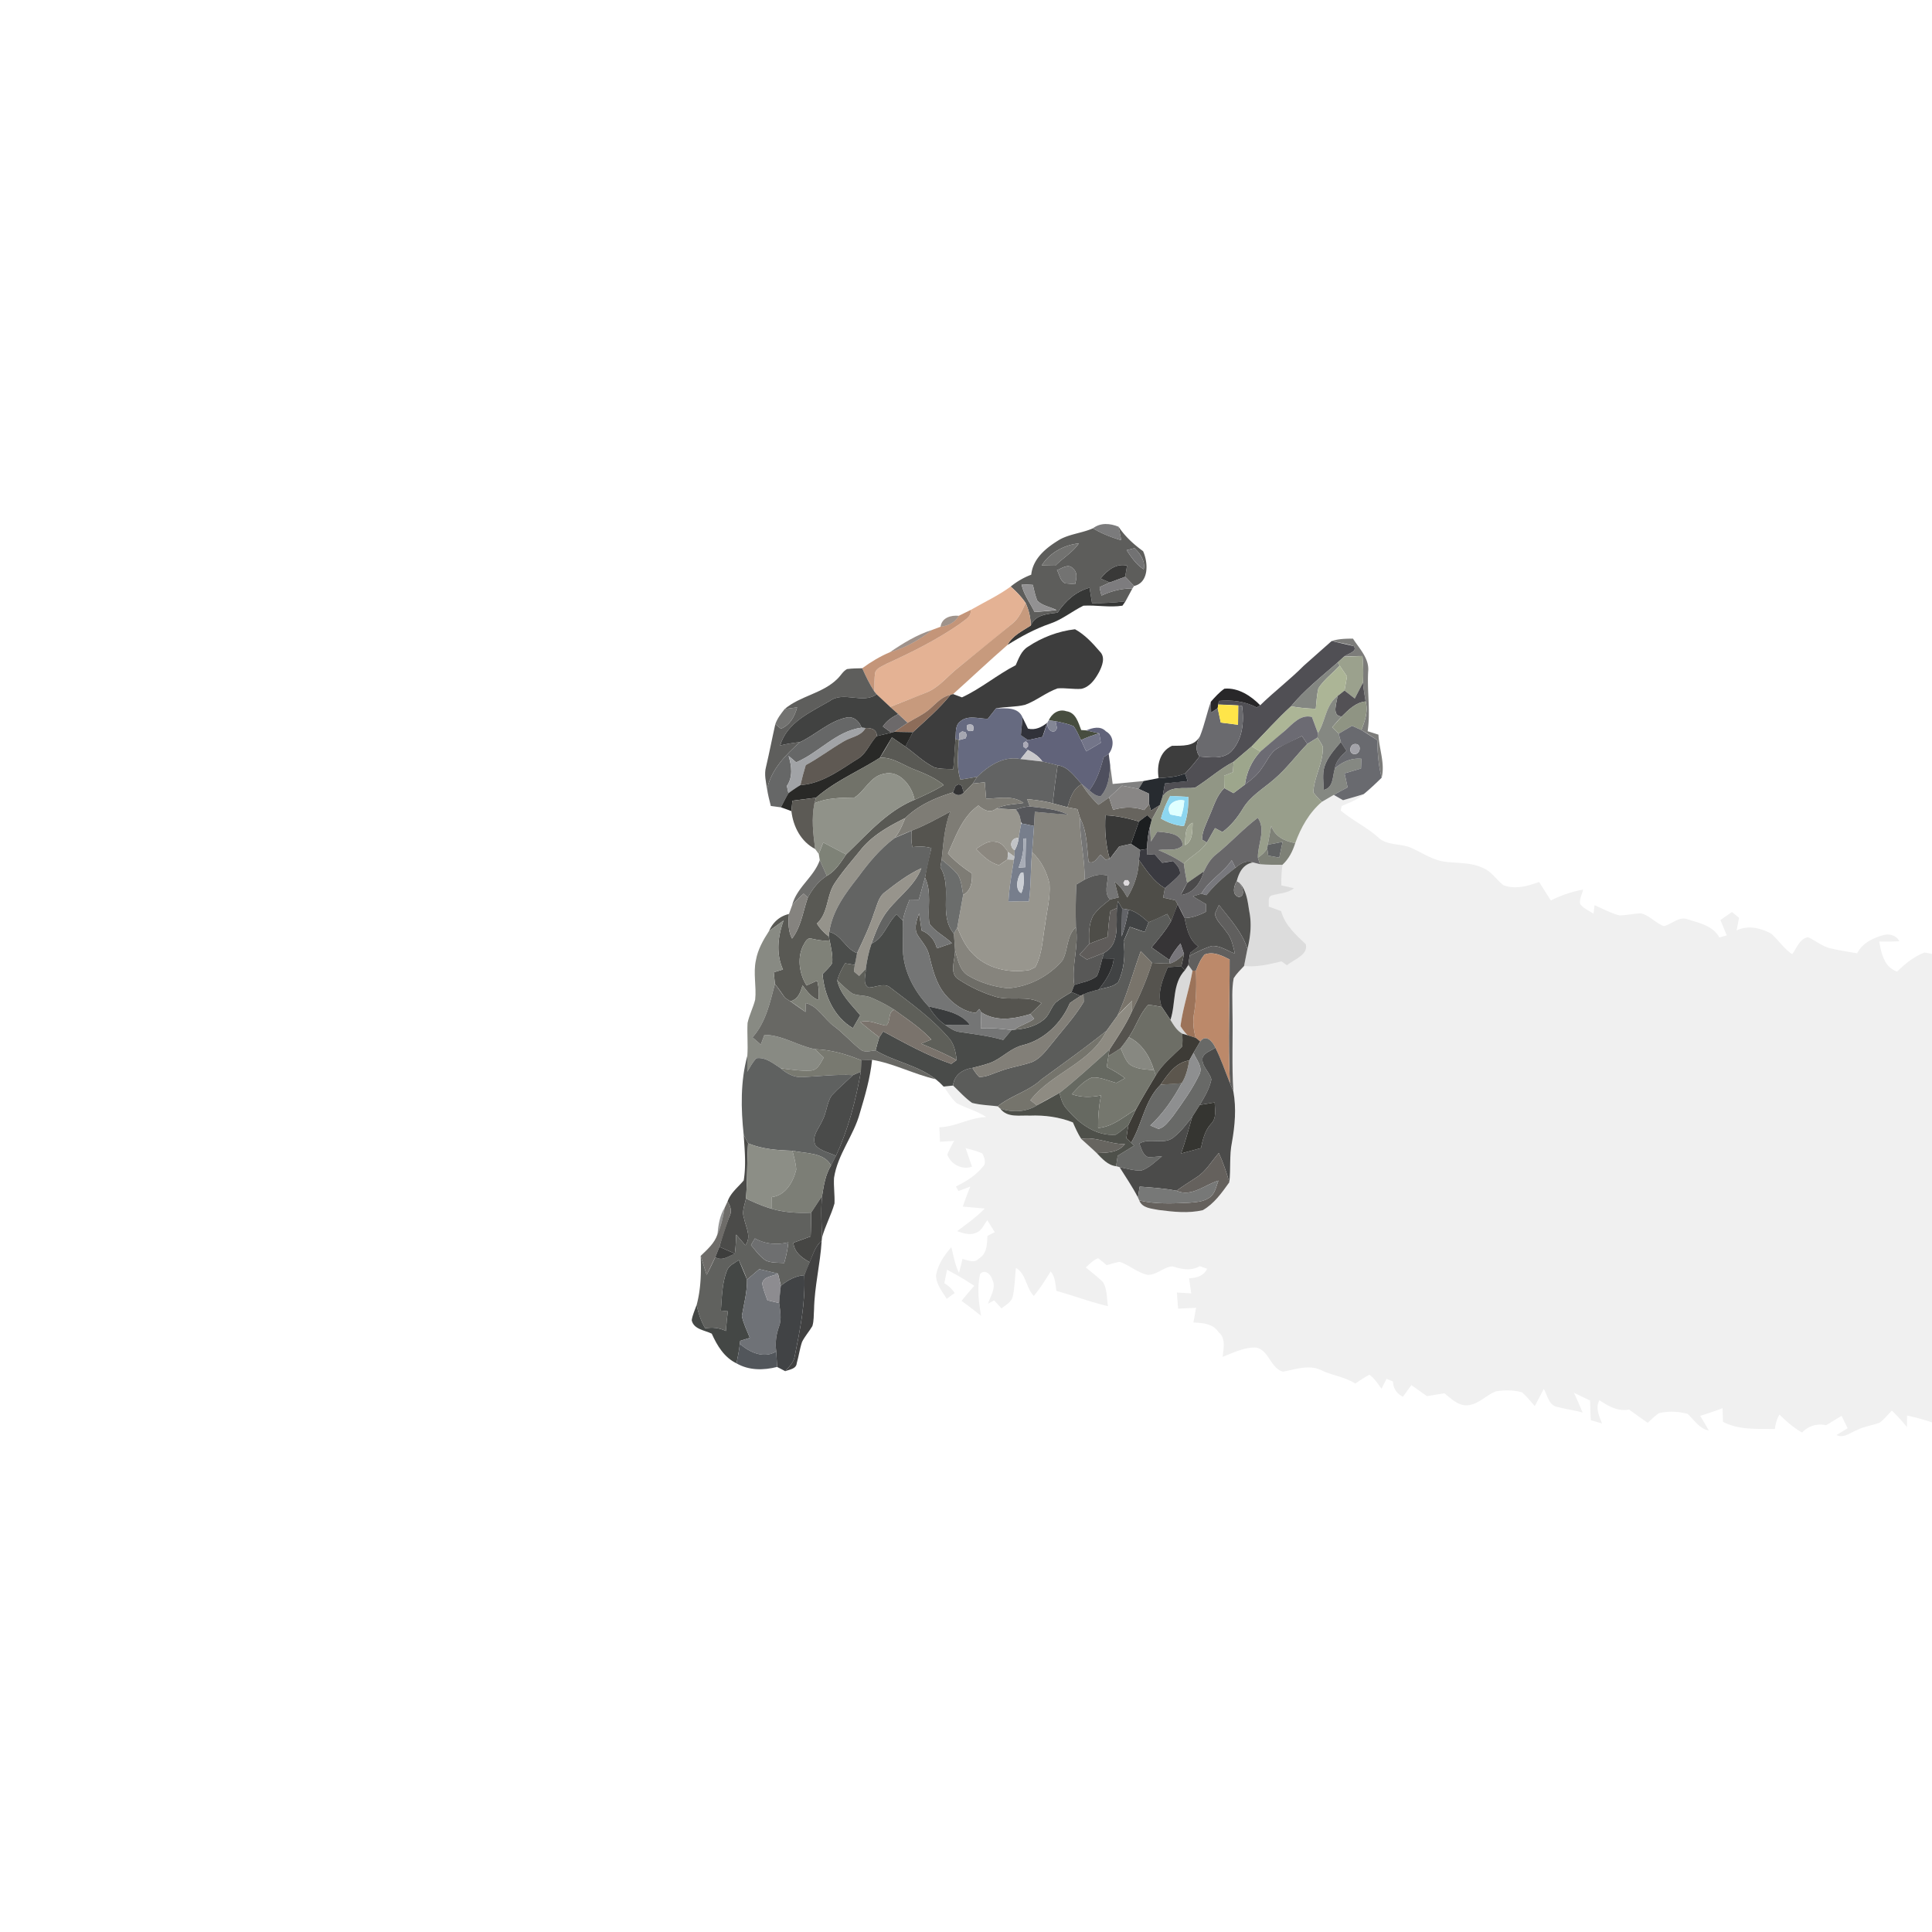 <svg xmlns="http://www.w3.org/2000/svg" width="682.667" height="682.667" viewBox="0 0 512 512"  xmlns:v="https://vecta.io/nano"><path fill="#737374" opacity=".94" d="M289.64 140.01c2.04-1.57 4.54-1.33 6.8-.42l.71 3.58c-2.62-.75-5.18-1.75-7.51-3.16z"/><path fill="#5d5d5b" d="M280.94 142.93c2.72-1.45 5.89-1.68 8.7-2.92 2.33 1.41 4.89 2.41 7.51 3.16l-.71-3.58c1.71 2.6 4 4.66 6.49 6.48 1.36 2.96 1.64 8.29-2.38 9.22l-2.37-2.44.51-2.96c-3-.66-5.27 1.28-7.04 3.44l2.45 1.04-2.69 1.23a15.36 15.36 0 0 0 .52 2.23c2.57-1.19 5.33-1.9 8.18-1.9l-1.84 3.42c-2.95.37-5.91.51-8.87.49l-.65-4.08c-3.6.95-6.45 3.52-8.45 6.57-2.71.42-5.93.51-7.14 3.45-.02-2.08-.5-4.12-1.37-6-1.11-1.63-2.48-3.04-3.95-4.33 1.64-1.34 3.47-2.4 5.45-3.15.45-4.4 4.13-7.27 7.65-9.37m-4.86 6.92l3.58.07c2.01-2.04 4.59-3.52 6.24-5.9-3.84.35-7.79 2.5-9.82 5.83m22.48-4.05c1.28 1.89 2.57 3.84 4.54 5.08.46-2.22-.95-4.15-2.44-5.61l-2.1.53m-18.46 5.29c.68 1.16.84 2.87 2.17 3.5l2.64.22c.36-1.41.77-3.11-.58-4.16-1.18-1.41-2.95.01-4.23.44m-9.37 3.73c.49 2.71 2.28 4.9 3.42 7.35a89 89 0 0 0 5.86-.49c-1.68-.88-3.8-1.11-5.13-2.53-.55-1.34-.83-2.76-1.16-4.15l-2.99-.18z"/><path fill="#727270" d="M276.08 149.85c2.03-3.33 5.98-5.48 9.82-5.83-1.65 2.38-4.23 3.86-6.24 5.9l-3.58-.07z"/><path fill="#727273" d="M298.56 145.8l2.1-.53c1.49 1.46 2.9 3.39 2.44 5.61-1.97-1.24-3.26-3.19-4.54-5.08z"/><path fill="#737372" d="M280.1 151.09c1.28-.43 3.05-1.85 4.23-.44 1.35 1.05.94 2.75.58 4.16l-2.64-.22c-1.33-.63-1.49-2.34-2.17-3.5z"/><path d="M291.65 153.33c1.77-2.16 4.04-4.1 7.04-3.44l-.51 2.96-4.08 1.52-2.45-1.04zm1.31 62.72c3.03.11 5.98.81 8.88 1.65l-2.11 5.93-3.13.69-2.51 3.28c-1.09-3.75-1.37-7.67-1.13-11.55z" fill="#393938"/><path fill="#7d7c7e" d="M294.1 154.37l4.08-1.52 2.37 2.44-.44.64c-2.85 0-5.61.71-8.18 1.9a15.36 15.36 0 0 1-.52-2.23l2.69-1.23z"/><path fill="#929192" d="M270.73 154.82l2.99.18c.33 1.39.61 2.81 1.16 4.15 1.33 1.42 3.45 1.65 5.13 2.53l-5.86.49c-1.14-2.45-2.93-4.64-3.42-7.35z"/><path fill="#e4b294" d="M257.23 161.65c3.55-2.05 7.3-3.78 10.61-6.2 1.47 1.29 2.84 2.7 3.95 4.33-.89 2-1.77 4.12-3.54 5.51-4.7 3.96-9.5 7.81-14.29 11.65-2.79 2.18-5.02 5.19-8.38 6.55-3.2 1.35-6.46 2.54-9.67 3.86-1.22-1.1-2.44-2.2-3.6-3.36l-.59-.72c.01-1.7-.04-3.4.21-5.08.5-1.28 1.98-1.65 3.06-2.31 6.69-3.03 13.3-6.36 19.37-10.54 1.16-1 3.16-1.83 2.87-3.69z"/><path fill="#363736" d="M280.3 162.33c2-3.05 4.85-5.62 8.45-6.57l.65 4.08c2.96.02 5.92-.12 8.87-.49l-.81 1.16c-3.44.53-6.9-.2-10.34 0-2.98 1.46-5.58 3.65-8.75 4.73-4.04 1.39-7.79 3.42-11.39 5.69 1.34-2.49 3.91-3.69 6.18-5.15 1.21-2.94 4.43-3.03 7.14-3.45z"/><path fill="#c79a7d" d="M271.79 159.78c.87 1.88 1.35 3.92 1.37 6-2.27 1.46-4.84 2.66-6.18 5.15-4.89 4.24-9.58 8.69-14.4 13.01l-.7.22c-2.2.39-3.67 2.13-5.26 3.53-1.79 1.64-4.04 2.61-6.1 3.85l-2.5-2.31-2.11-1.88 9.67-3.86c3.36-1.36 5.59-4.37 8.38-6.55l14.29-11.65c1.77-1.39 2.65-3.51 3.54-5.51z"/><path fill="#c29174" opacity=".96" d="M254.09 163.19l3.14-1.54c.29 1.86-1.71 2.69-2.87 3.69-6.07 4.18-12.68 7.51-19.37 10.54-1.08.66-2.56 1.03-3.06 2.31-.25 1.68-.2 3.38-.21 5.08-1.27-1.96-2.28-4.05-3.22-6.18 2.28-1.67 4.71-3.14 7.32-4.24 4.13-1.17 7.88-3.29 11.23-5.93l2.21-.83c1.98-.24 3.84-1.08 4.83-2.9z"/><path fill="#4e382a" opacity=".54" d="M249.26 166.09c.31-2.4 2.75-3.1 4.83-2.9-.99 1.82-2.85 2.66-4.83 2.9z"/><path fill="#50392c" opacity=".55" d="M235.82 172.85c3.51-2.4 7.15-4.64 11.23-5.93-3.35 2.64-7.1 4.76-11.23 5.93z"/><path opacity=".76" d="M272.42 171.39c3.7-2.48 8.05-4.13 12.47-4.63 2.61 1.43 4.67 3.68 6.59 5.92 1.55 1.53.6 3.82-.23 5.46-1.03 1.88-2.44 3.93-4.68 4.41-2.1.16-4.2-.29-6.29-.12-3.07 1.07-5.6 3.26-8.65 4.36-2.51.62-5.13.46-7.67.94-.74.91-1.46 1.84-2.18 2.77-2.46-.02-5.42-1.12-7.44.81-1.31 1.1-.94 3.02-1.14 4.52-.12 2.68-.32 5.35-.57 8.01-1.68-.11-3.43.04-5.06-.49-2.82-1.4-5.08-3.66-7.63-5.48.64-1.3 1.27-2.59 1.98-3.84 3.45-3.16 7-6.23 9.96-9.87l.7-.22 2.35.87c5.04-2.33 9.3-5.98 14.24-8.52.8-1.79 1.47-3.82 3.25-4.9zm38.17 26.26c2.72-.08 5.9.3 7.42-2.55-.91 1.75-1.38 3.64-.13 5.38-1.19 1.57-2.45 3.1-3.83 4.51-2.22.96-4.64 1.04-7 1.22-.54-3.27.24-7.07 3.54-8.56z"/><path fill="#363634" opacity=".65" d="M352.9 169.88c1.83-.59 3.75-.64 5.66-.63 1.7 2.67 4.37 5.28 4.02 8.71-.31 5.27.65 10.56-.14 15.82l2.86.91c.17 3.79 1.79 7.63.86 11.4-.86-3.25-1.1-6.6-1.16-9.94-1.4-.92-2.78-1.85-4.22-2.68.94-2.41 1.85-4.98 1.13-7.58-.27-1.66-.57-3.31-.71-4.98a46.09 46.09 0 0 0-.14-7.05c-1.63 0-3.26.04-4.88.15.81-.79 3.72-1.26 2.58-2.78-1.91-.63-3.9-.94-5.86-1.35z"/><path fill="#504f54" d="M345.47 176.46l7.43-6.58 5.86 1.35c1.14 1.52-1.77 1.99-2.58 2.78l-1.69 1.55c-4.26 3.72-8.74 7.25-12.37 11.63-3.66 3.36-6.96 7.06-10.42 10.62l-4.77 4.06c-3.69 1.88-6.74 4.74-10.24 6.89-3 .36-6.66-.69-8.6 2.32l.64-3.46c2-.26 4-.46 6.01-.61l-.69-2.02c1.38-1.41 2.64-2.94 3.83-4.51 2.78.16 5.98.83 8.29-1.21 3.13-3.15 3.59-7.97 2.99-12.17l-1.01-.15c-1.77-.15-3.54-.21-5.31-.24l.18-.96c3.45-.31 6.93.1 10.02 1.74l.93-.59c3.7-3.63 7.85-6.76 11.5-10.44z"/><path fill="#9ba18d" d="M356.18 174.01l4.88-.15a46.09 46.09 0 0 1 .14 7.05l-2.17 4.2-2.72-2.11.66-3.74-1.95-2.88-.53-.82 1.69-1.55z"/><path fill="#848782" d="M342.12 187.19c3.63-4.38 8.11-7.91 12.37-11.63l.53.82c-1.84 2.04-4.12 3.69-5.63 6.01-.42 1.78-.51 3.63-.69 5.45-2.21-.07-4.41-.27-6.58-.65z"/><path fill="#5e5e5c" d="M221.94 179.88c.87-.82 1.45-2 2.53-2.57 1.33-.19 2.68-.18 4.03-.22.94 2.13 1.95 4.22 3.22 6.18l.59.72c-3.7 2.7-8.71-.95-12.43 1.79-5.09 2.96-11.31 5.62-13.14 11.78 1.72-.43 3.48-.7 5.25-.89-3.81 3.38-7.59 7.26-8.71 12.42-.29-1.92-.81-3.9-.28-5.83.89-3.77 1.61-7.58 2.47-11.36l1.47 1.22c2.43-.95 3.67-3.29 4.31-5.66l-3.3.43c4.17-3.51 10.09-4.11 13.99-8.01z"/><path fill="#acb596" d="M349.39 182.39c1.51-2.32 3.79-3.97 5.63-6.01l1.95 2.88-.66 3.74-1.87 1.48c-3.14 2.37-3.17 6.67-5.18 9.81l-1.59-4.29c-3.03-.76-5.09 1.83-7.11 3.61-2.09 1.97-4.37 3.71-6.56 5.56l-2.3-1.36c3.46-3.56 6.76-7.26 10.42-10.62 2.17.38 4.37.58 6.58.65.18-1.82.27-3.67.69-5.45z"/><path fill="#535155" d="M359.03 185.11l2.17-4.2c.14 1.67.44 3.32.71 4.98-2.66.27-4.53 2.22-6.33 3.99-2.83-.13-1.27-3.66-1.14-5.4l1.87-1.48 2.72 2.11z"/><path fill="#282729" d="M324.48 182.51c3.65-.33 7.02 1.88 9.49 4.39l-.93.59c-3.09-1.64-6.57-2.05-10.02-1.74l-.18.96-.14.97-1.75 1.16-.07-2.86c1.1-1.24 2.22-2.51 3.6-3.47z"/><path fill="#414241" d="M232.31 183.99l3.6 3.36 2.11 1.88c-1.57.81-3.08 1.78-4.05 3.3l2.23 1.62-3.83.92c.02-1.8-1.5-2.18-2.99-2.14l-1.04-.09c-.67-1.81-2.21-3.17-4.24-2.63-4.53 1.04-7.96 4.53-12.11 6.46-1.77.19-3.53.46-5.25.89 1.83-6.16 8.05-8.82 13.14-11.78 3.72-2.74 8.73.91 12.43-1.79z"/><path fill="#886754" opacity=".96" d="M246.62 187.69c1.59-1.4 3.06-3.14 5.26-3.53-2.96 3.64-6.51 6.71-9.96 9.87-1.64-.07-3.27-.13-4.91-.09l3.51-2.4c2.06-1.24 4.31-2.21 6.1-3.85z"/><path fill="#858882" d="M349.26 194.29c2.01-3.14 2.04-7.44 5.18-9.81-.13 1.74-1.69 5.27 1.14 5.4-.88.92-1.71 1.89-2.54 2.85l1.73 1.7.58 2.2c-1.68 2.01-3.54 4.01-4.36 6.56-.57 1.99-.25 4.1-.18 6.14 2.62-.58 2.29-3.65 2.94-5.68 1.96-1.76 4.37-2.82 7.04-2.57l-.11 2.58-4.35 1.29.8 3.71a91.79 91.79 0 0 0-3.66 1.99l-3.16 1.84c-.84-.77-1.59-1.61-2.27-2.52.21-4.16 2.7-7.92 2.52-12.12-.42-.83-.9-1.62-1.42-2.37l.12-1.19z"/><path fill="#6a6a6e" d="M318.01 195.1c1.19-2.96 1.81-6.11 2.87-9.12l.07 2.86 1.75-1.16.82 3.81 4.57.58.06-5.12 1.01.15c.6 4.2.14 9.02-2.99 12.17-2.31 2.04-5.51 1.37-8.29 1.21-1.25-1.74-.78-3.63.13-5.38z"/><path fill="#8f9483" d="M355.58 189.88c1.8-1.77 3.67-3.72 6.33-3.99.72 2.6-.19 5.17-1.13 7.58l-2.49-1.12-3.52 2.08-1.73-1.7 2.54-2.85z"/><path fill="#6b6a68" opacity=".94" d="M207.95 187.89l3.3-.43c-.64 2.37-1.88 4.71-4.31 5.66l-1.47-1.22c.52-1.51 1.51-2.78 2.48-4.01z"/><path fill="#ffe549" d="M322.84 186.71l5.31.24-.06 5.12-4.57-.58-.82-3.81.14-.97z"/><path fill="#666a80" d="M261.78 190.5l2.18-2.77c2.52 0 5.85-.46 7.03 2.41l-.45 4.69 1.88 1.3-.58.34-.67.46v.91l.66.51.58.39-1.95 2.42c-4.49-.9-8.43 1.73-11.5 4.69-1.09.21-2.19.4-3.29.57l-.48.08-.67.11c-1.07-3.41-.63-6.99-.4-10.48l1.76-.46.34-.85-.36-.78-.84-.22-.77.49-.13 1.82-.92-.3c.2-1.5-.17-3.42 1.14-4.52 2.02-1.93 4.98-.83 7.44-.81m-5.44 1.61c-.37 1.39.15 1.9 1.54 1.53.36-1.4-.15-1.91-1.54-1.53z"/><path fill="#444a3b" opacity=".98" d="M277.92 190.92c.78-1.82 2.66-3.13 4.67-2.44 2.53.34 3.16 3 3.94 4.99l1.33.08 3.45.81c-1.66.45-3.28 1.04-4.83 1.77-.6-1.25-1.14-2.54-1.95-3.66-1.53-.7-3.2-.96-4.8-1.35l-1.81-.2z"/><path fill="#6c696a" d="M238.02 189.23l2.5 2.31-3.51 2.4-.81.21-2.23-1.62c.97-1.52 2.48-2.49 4.05-3.3z"/><path fill="#666767" d="M211.99 196.67c4.15-1.93 7.58-5.42 12.11-6.46 2.03-.54 3.57.82 4.24 2.63-6.75.87-11.27 6.63-17.35 9.18l-2-1.69c.8 2.67 1.2 5.51-.46 7.95l.41 1.93c-.71 1.22-1.35 2.48-1.99 3.74l-2.67-.35c-.39-1.49-.76-2.99-1-4.51 1.12-5.16 4.9-9.04 8.71-12.42z"/><path fill="#272831" opacity=".95" d="M270.99 190.14l1.43 2.95c1.93.48 3.63-.37 5.11-1.56l-1.26 3.76-3.85.84-1.88-1.3.45-4.69z"/><path fill="#6c6b73" d="M340.56 193.61c2.02-1.78 4.08-4.37 7.11-3.61l1.59 4.29-.12 1.19-2.68 1.66-1.43-2.09-6.27 3.13c-2.1 1.12-2.95 3.48-4.3 5.3-1.15 1.82-2.85 3.17-4.55 4.44.44-3.27 1.83-6.34 4.09-8.75l6.56-5.56z"/><path fill="#61637a" d="M277.53 191.53l.39-.61c-1.35 1.49 1.32 4.51 2.19 2.01l-.38-1.81c1.6.39 3.27.65 4.8 1.35.81 1.12 1.35 2.41 1.95 3.66l1.37 2.99 3.87-2.28-.41-2.48-3.45-.81c1.71-.67 3.74-1.27 5.22.26 2.23 1.25 2.2 4.13.74 5.97l-1.36.91c-.8 3.12-1.82 6.2-3.78 8.8l-1.98-1.67c-1.91-1.94-3.48-4.61-6.42-5.02l-4.03-.98c-.94-1.41-2.37-2.3-3.84-3.08l-.58-.39.6-.52.01-.83-.6-.53.58-.34 3.85-.84c.51-1.22.85-2.51 1.26-3.76z"/><path fill="#838695" d="M277.92 190.92l1.81.2.38 1.81c-.87 2.5-3.54-.52-2.19-2.01z"/><path fill="#b2b3bc" d="M256.34 192.11c1.39-.38 1.9.13 1.54 1.53-1.39.37-1.91-.14-1.54-1.53z"/><path fill="#696a6f" d="M358.29 192.35l2.49 1.12 4.22 2.68c.06 3.34.3 6.69 1.16 9.94-1.53 1.51-3.1 2.99-4.75 4.35-1.82.59-3.66 1.09-5.49 1.62l-2.45-1.41a91.79 91.79 0 0 1 3.66-1.99l-.8-3.71 4.35-1.29.11-2.58c-2.67-.25-5.08.81-7.04 2.57.26-1.99 1.72-3.35 3.1-4.65-.52-.78-1.02-1.58-1.5-2.37l-.58-2.2 3.52-2.08m.9 4.82c-1.56-.07-1.94 2.67-.21 2.66 1.56.08 1.94-2.68.21-2.66z"/><path fill="#a1a3a6" d="M210.99 202.02c6.08-2.55 10.6-8.31 17.35-9.18l1.04.09c-1.18 2.21-3.92 2.37-5.88 3.6-3.38 1.98-6.5 4.37-9.96 6.22-.54 1.75-1.01 3.53-1.42 5.31-1.1.66-2.16 1.38-3.18 2.15l-.41-1.93c1.66-2.44 1.26-5.28.46-7.95l2 1.69z"/><path fill="#5f5953" d="M229.38 192.93c1.49-.04 3.01.34 2.99 2.14-1.9 1.91-2.76 4.72-5.18 6.12-4.68 2.93-9.36 6.49-15.07 6.87.41-1.78.88-3.56 1.42-5.31 3.46-1.85 6.58-4.24 9.96-6.22 1.96-1.23 4.7-1.39 5.88-3.6z"/><path fill="#292927" d="M232.37 195.07l3.83-.92.81-.21 4.91.09-1.98 3.84-3.57-2.46-3.22 5.42c-5.6 3.56-11.86 6.17-16.89 10.57l-6.27.8-.26 2.76a57.86 57.86 0 0 0-2.78-1.01c.64-1.26 1.28-2.52 1.99-3.74 1.02-.77 2.08-1.49 3.18-2.15 5.71-.38 10.39-3.94 15.07-6.87 2.42-1.4 3.28-4.21 5.18-6.12z"/><path fill="#a5a6b0" d="M254.25 194.31l.77-.49.84.22.36.78-.34.85-1.76.46.13-1.82z"/><path fill="#595954" d="M236.37 195.41l3.57 2.46c2.55 1.82 4.81 4.08 7.63 5.48 1.63.53 3.38.38 5.06.49l.57-8.01.92.3c-.23 3.49-.67 7.07.4 10.48l.67-.11.48-.08c1.1-.17 2.2-.36 3.29-.57l-1.16 1.81a48.37 48.37 0 0 1-2.38 2.37l-.57-1.85-.81-.35-.79.42-.73 1.75c-4.61 1.4-9.11 3.37-12.61 6.78-4.32 2.15-8.69 4.56-11.77 8.38-2.37 2.96-4.9 5.8-6.98 8.97-2.16 3.29-1.62 7.82-4.66 10.61.78 1.37 1.94 2.45 3.14 3.45l.22 1.01c-1.63.24-3.23-.11-4.81-.45-1.22-.41-1.78 1.19-2.27 1.98-1.55 3.34-.93 7.36.97 10.43l2.8-1.27c.46 1.67.53 3.4.35 5.13-1.89-.7-3.06-2.35-4.22-3.88-.52 1.79-1.19 3.74-3.25 4.21l-1.41-.92a75.37 75.37 0 0 0-2.66-3.7l-.31-3.06 2.45-.74c-1.9-4.17-1.36-8.78.15-12.98l-3.86 2.8c1.01-2.29 2.8-3.96 5.29-4.53-.18 2.2-.24 4.5.83 6.51 2.41-3.16 2.89-7.2 4.18-10.86 1.21-2.28 2.82-4.37 5.03-5.76 2.29-1.3 3.68-3.54 5.1-5.67 5.62-5.34 10.79-11.48 18.15-14.49 2.62-1.21 5.28-2.36 7.73-3.91-2.31-1.94-5.1-3.07-7.86-4.16-2.99-1.13-5.74-3.32-9.09-3.05 1.18-1.74 2.19-3.59 3.22-5.42z"/><path fill="#737589" d="M286.48 196.13c1.55-.73 3.17-1.32 4.83-1.77l.41 2.48-3.87 2.28-1.37-2.99z"/><path fill="#616066" d="M338.76 198.18c2.03-1.16 4.17-2.1 6.27-3.13l1.43 2.09c-2.99 3.11-5.56 6.63-8.87 9.43-2.84 2.46-6.26 4.42-8.23 7.75-1.42 2.36-3.17 4.53-5.4 6.18l-1.97-1.04-2.16 3.82-1.3-.76c.04-2.19 1.12-4.16 1.91-6.14 1.19-2.58 1.9-5.51 4.02-7.53l2.42 1.34 3.03-2.27c1.7-1.27 3.4-2.62 4.55-4.44 1.35-1.82 2.2-4.18 4.3-5.3z"/><path fill="#989e8b" d="M346.46 197.14l2.68-1.66c.52.75 1 1.54 1.42 2.37.18 4.2-2.31 7.96-2.52 12.12.68.91 1.43 1.75 2.27 2.52-3.37 2.87-5.58 6.83-7.06 10.95-2.79-.51-5.4-1.72-6.36-4.59l-.92 5.01-.14.96c-.59 1.04-1.51 1.8-2.47 2.48-.11-3.53 2.21-7.33-.03-10.58-3.91 2.95-7.19 6.62-11.01 9.67-1.52 1.16-2.45 2.84-3.27 4.52-1.46 1.07-2.98 2.04-4.45 3.08-.36-1.69-.66-3.4-.86-5.12 1.87-2.05 4.59-3.2 6.09-5.59l2.16-3.82 1.97 1.04c2.23-1.65 3.98-3.82 5.4-6.18 1.97-3.33 5.39-5.29 8.23-7.75 3.31-2.8 5.88-6.32 8.87-9.43z"/><path fill="#aaa9b6" d="M271.17 196.93l.67-.46.6.53-.01.83-.6.52-.66-.51v-.91z"/><path fill="#4f4f52" d="M355.35 196.63l1.5 2.37c-1.38 1.3-2.84 2.66-3.1 4.65-.65 2.03-.32 5.1-2.94 5.68-.07-2.04-.39-4.15.18-6.14.82-2.55 2.68-4.55 4.36-6.56z"/><path fill="#a3a3a9" d="M359.19 197.17c1.73-.02 1.35 2.74-.21 2.66-1.73.01-1.35-2.73.21-2.66z"/><path fill="#9da68c" d="M326.93 201.87l4.77-4.06 2.3 1.36c-2.26 2.41-3.65 5.48-4.09 8.75l-3.03 2.27-2.42-1.34-.06-3.28 2.33-.94.2-2.76z"/><path fill="#c9c8cb" d="M270.46 201.16l1.95-2.42c1.47.78 2.9 1.67 3.84 3.08l-5.79-.66z"/><path fill="#474858" opacity=".96" d="M292.46 200.69l1.36-.91.39 2.98c-.17 2.86-.47 5.97-2.48 8.21-1.25.13-2.15-.79-3.05-1.48 1.96-2.6 2.98-5.68 3.78-8.8z"/><path fill="#717269" d="M233.15 200.83c3.35-.27 6.1 1.92 9.09 3.05 2.76 1.09 5.55 2.22 7.86 4.16-2.45 1.55-5.11 2.7-7.73 3.91-.67-3.66-4.01-7.99-8.14-6.88-3.59.64-4.97 4.49-7.79 6.29-3.59.08-7.23.04-10.59 1.51l.41-1.47c5.03-4.4 11.29-7.01 16.89-10.57z"/><path fill="#626363" d="M258.96 205.85c3.07-2.96 7.01-5.59 11.5-4.69l5.79.66a81.48 81.48 0 0 1 4.03.98c-.51 3.35-.94 6.71-1.3 10.08-2.22-.59-4.5-.87-6.77-1.1l.73 1.95c-1.29.03-2.53.36-3.72.81l-5.15-.28c2.23-1.1 4.75-1.1 7.16-1.47-2.85-2.15-6.61-1.15-9.9-1.15l-.36-4.33-3.17.35 1.16-1.81z"/><path fill="#919685" d="M316.69 208.76c3.5-2.15 6.55-5.01 10.24-6.89l-.2 2.76-2.33.94.06 3.28c-2.12 2.02-2.83 4.95-4.02 7.53-.79 1.98-1.87 3.95-1.91 6.14l1.3.76c-1.5 2.39-4.22 3.54-6.09 5.59-2.09-1.49-4.39-2.62-6.76-3.59 2.11-.33 4.84.43 6.47-1.25-.33-3.4-4.18-3.32-6.75-3.65l-1.69 2.63c-.1-1.39-.18-2.77-.22-4.16l.44-1.67c.71-1.27 1.47-2.52 2.13-3.82l.73-2.28c1.94-3.01 5.6-1.96 8.6-2.32m-6.57 2.17c-1.04 1.9-1.92 3.89-2.44 6 1.86 1.09 3.9 1.83 6.07 1.99.95-2.47 1.21-5.11 1.15-7.74l-4.78-.25m3.89 13.05c2.19-1.07 1.94-3.9 2.05-5.94-2.23.94-1.82 3.95-2.05 5.94z"/><path fill="#555657" d="M280.28 202.8c2.94.41 4.51 3.08 6.42 5.02-2.39 1.16-3.07 3.78-3.81 6.11l-3.91-1.05c.36-3.37.79-6.73 1.3-10.08z"/><path fill="#272627" opacity=".58" d="M294.21 202.76l.66 5 8.16-.77-1.28 2.08-4.42-.86-3.41 3.13-2.78 1.94c-1.72-1.62-3.25-3.42-4.44-5.46l1.98 1.67c.9.69 1.8 1.61 3.05 1.48 2.01-2.24 2.31-5.35 2.48-8.21z"/><path fill="#909289" d="M226.44 211.36c2.82-1.8 4.2-5.65 7.79-6.29 4.13-1.11 7.47 3.22 8.14 6.88-7.36 3.01-12.53 9.15-18.15 14.49l-6.05-3.17a101.9 101.9 0 0 0-1.18 3.06l-.96-1.33c-.53-4.02-1.03-8.13-.18-12.13 3.36-1.47 7-1.43 10.59-1.51z"/><path fill="#272b30" d="M307.05 206.21c2.36-.18 4.78-.26 7-1.22l.69 2.02-6.01.61-.64 3.46-.73 2.28-2.36 1.46-.47-1.73-.09-2.79-2.69-1.23 1.28-2.08 4.02-.78z"/><path fill="#b1aeb8" d="M255.19 206.5l.48-.08-.48.08z"/><path fill="#7e7c75" d="M257.8 207.66l3.17-.35.36 4.33c3.29 0 7.05-1 9.9 1.15-2.41.37-4.93.37-7.16 1.47-1.71 1.35-3.32.43-4.78-.79-4.31 3.02-5.97 8.13-8.07 12.69 1.85 2.08 4.04 3.8 6.37 5.32.06 2.17-.2 4.53-2.34 5.68-.31-1.74-.44-3.57-1.27-5.16-1.23-1.64-2.9-2.89-4.43-4.22.47-4.28.71-8.63 2.28-12.68-3.34 1.81-6.68 3.67-10.24 5.03-1.52.62-3.03 1.24-4.5 1.95 1.27-1.57 2.06-3.45 2.82-5.3 3.5-3.41 8-5.38 12.61-6.78 1.02.93 1.99.93 2.9.03a48.37 48.37 0 0 0 2.38-2.37z"/><path fill="#333334" d="M253.25 208.25l.79-.42.81.35.57 1.85c-.91.9-1.88.9-2.9-.03l.73-1.75z"/><path fill="#67645e" d="M282.89 213.93c.74-2.33 1.42-4.95 3.81-6.11 1.19 2.04 2.72 3.84 4.44 5.46l2.78-1.94 1.07 3.28c2.7-.79 5.53-.86 8.22.06l1.32-1.59.47 1.73 2.36-1.46-2.13 3.82-1.21-1.14-2.18 1.66c-2.9-.84-5.85-1.54-8.88-1.65-.24 3.88.04 7.8 1.13 11.55a35.57 35.57 0 0 0-1.1.23l-1.3-1.32c-.97.82-1.69 2.56-3.2 1.89-.5-3.92-.37-8.01-2.26-11.6l-.7-2.36-2.64-.51z"/><path fill="#888685" d="M297.33 208.21l4.42.86 2.69 1.23.09 2.79-1.32 1.59c-2.69-.92-5.52-.85-8.22-.06l-1.07-3.28 3.41-3.13z"/><path opacity=".06" d="M355.92 212.06l5.49-1.62c-1.66 1.56-3.85 2.26-5.88 3.18l-.22 1.19c3.1 2.57 6.77 4.35 9.82 7 2.42 2.45 6.15 1.56 9.05 2.98 2.93 1.31 5.68 3.24 8.95 3.6 3.28.39 6.71.16 9.78 1.59 2.31.89 3.61 3.13 5.5 4.59 3.1 1.22 6.48.24 9.47-.84l3.11 4.91a30.17 30.17 0 0 1 8.55-2.88c-.26 1.24-1.04 2.47-.79 3.76.83 1.25 2.35 1.8 3.56 2.62l.26-2.26c2.18.96 4.3 2.12 6.62 2.71 1.9-.04 3.77-.48 5.68-.55 2.26.57 3.86 2.53 6.01 3.38 2.2-.42 4.05-2.72 6.44-1.77 3.05.96 6.68 1.72 8.32 4.79l1.97-.55-1.68-4.08 3.05-2.11 1.89 1.53-.65 3.34c3.05-1.46 6.38-.66 9.22.89 1.9 1.73 3.34 3.96 5.51 5.42 1.19-1.63 1.94-4.03 4.15-4.52 2.14.93 3.96 2.6 6.31 3.03 2.24.51 4.5.87 6.77 1.25 1.31-2.7 4.2-4.06 6.96-4.83 1.62-.42 3.42.07 4.22 1.64-1.78.08-3.56.09-5.34.07.54 3.13 1.32 6.8 4.74 7.95 2.13-2.05 4.47-4 7.27-5.04l1.97.36v124.16c-2.16-.75-4.38-1.31-6.6-1.83-.02 1.02-.02 2.05-.01 3.09-1.26-1.54-2.6-3.01-4.03-4.39-1.05 1.09-2.01 2.28-3.22 3.2-2.01.76-4.18 1-6.1 2-1.71.65-3.44 2.21-5.35 1.29l2.96-1.81-1.61-3.29-4.09 2.49c-2.41-.51-4.67.15-6.37 1.93-2.27-1.23-4.16-2.98-6-4.74-.72 1.15-1.04 2.47-1.22 3.81-4.66-.09-9.48.35-13.75-1.91l-.12-3.6c-1.96.74-3.94 1.41-5.93 2.03a94.35 94.35 0 0 1 2.29 3.89c-2.52-.53-3.87-2.79-5.61-4.42-2.47-.66-5.16-.78-7.65-.17-1.06.75-1.98 1.66-2.92 2.54-1.68-1.15-3.32-2.34-4.96-3.51-2.95.56-5.5-.89-7.84-2.49-1.13 2.05-.08 4.19.68 6.17l-2.97-.86c-.1-1.73-.16-3.47-.18-5.2l-4.3-2.08c.82 1.72 1.58 3.48 2.3 5.25-2.35-.65-4.78-.95-7.12-1.6-1.94-.7-2.22-3.08-3.16-4.66l-2.39 4.56c-1.1-1.25-2.14-2.58-3.4-3.67-2.23-.61-4.63-.6-6.9-.25-2.55 1.02-4.55 3.36-7.36 3.69-2.56.26-4.45-1.73-6.3-3.17l-4.62.75-4.12-2.92-2.23 3.08c-1.64-.82-2.59-2.2-2.64-4.03l-1.7-.72-1.35 2.61c-.99-1.29-1.85-2.74-3.19-3.68-1.32.67-2.54 1.52-3.76 2.33-2.77-1.79-6.12-2.12-9.04-3.56-3.24-1.53-6.81-.19-10.1.41-3.32-.85-3.73-5.78-7.18-6.39-3.11-.11-5.98 1.38-8.82 2.45.2-2.21.91-4.85-1.07-6.51-1.48-2.27-4.23-2.49-6.68-2.57l.71-3.91-4.77.24-.32-4.29 3.8.24-.57-4.01c1.97-.1 3.87-.59 4.79-2.52l-1.98-.69c-2.32 1.38-4.8.79-7.2.05-2.32.15-4.2 2.33-6.61 2.25-2.69-.59-4.8-2.55-7.37-3.44-1.19.18-2.33.56-3.48.88-.74-.63-1.48-1.28-2.26-1.84-1.3.48-2.24 1.54-3.27 2.43 1.52 1.29 3.14 2.48 4.56 3.9 1.15 1.88.98 4.25 1.32 6.38-4.64-1.1-9.1-2.8-13.68-4.06-.23-1.79-.3-3.71-1.51-5.15-1.37 2.24-2.77 4.47-4.46 6.49-2.12-2.17-2-5.82-4.73-7.43-.29 2.43-.3 4.91-.79 7.31-.25 1.66-1.83 2.49-3.04 3.41l-1.97-2.12-1.61.9c.67-2.05 2.24-4.24 1.14-6.42-.4-1.36-2.01-2.88-3.23-1.45-.82 3.65-.4 7.44.27 11.09-1.69-1.38-3.43-2.7-5.19-3.98a126.58 126.58 0 0 1 3.36-3.99c-2.31-1.58-4.75-2.96-7.21-4.27l-.72 3.57c1.09.66 2.04 1.52 2.74 2.6l-2.1 1.54c-1.18-1.92-2.76-3.81-2.84-6.16.48-2.88 2.16-5.36 4.06-7.51.61 2.28.95 4.66 2.03 6.78a93.7 93.7 0 0 0 .92-3.67c1.45.33 3.19 1.22 4.4-.15 2.13-1.26 2.1-3.8 2.22-5.96l1.94-1-1.97-3.15c-.93 1.16-1.51 2.88-3.07 3.35-1.63.72-3.35.05-4.92-.45 2.49-1.92 5.12-3.7 7.29-6.01l-5.8-.51c.61-1.79 1.27-3.55 1.98-5.3l-3.13 1.18c-.17-.3-.49-.91-.66-1.21 2.63-1.3 5.19-2.88 7.07-5.17 1.07-.93.45-2.52-.06-3.57-1.43-.65-2.96-1.02-4.45-1.43l1.69 4.91c-2.66.95-5.57-.6-6.54-3.19.5-1.26 1.16-2.44 1.79-3.63l-3.73.23-.17-3.85c4.3-.09 8.08-2.59 12.42-2.69-2.4-1.62-5.22-2.35-7.77-3.65-1.46-1.22-2.38-2.94-3.52-4.44l2.5-.27c1.66 1.55 3.17 3.29 5.05 4.6 2.21.57 4.52.62 6.78.91l.68.6c1.86 2.51 5.18 1.72 7.87 1.86 3.87-.16 7.77.37 11.38 1.8.66 1.5 1.32 3 2.21 4.38 1.35 1.27 2.78 2.45 4.11 3.76 1.46 1.5 2.9 3.21 5.13 3.47l.9.23c1.65 2.66 3.46 5.24 4.88 8.05l.35.79c.81 2.09 3.3 2.14 5.16 2.53 3.85.49 7.85.95 11.68.05 3.01-1.7 5.06-4.64 7.04-7.4.42-3.52-.04-7.1.69-10.59.79-4.44 1.19-9 .38-13.46-.46-7.08-.09-14.17-.24-21.26.01-2.92-.22-5.88.32-8.76.75-1.21 1.78-2.21 2.75-3.24 3.36.37 6.68-.46 9.93-1.22l1.45 1.03c1.78-1.59 5.64-2.65 5-5.55-2.69-2.54-5.55-5.09-6.56-8.8l-3.3-1.2c.19-.98-.44-2.57.86-2.97 1.97-.57 4.19-.53 5.86-1.91-1.13-.27-2.25-.51-3.38-.75-.02-1.82.06-3.65.31-5.45 1.69-1.55 2.72-3.58 3.39-5.74 1.48-4.12 3.69-8.08 7.06-10.95 1.04-.63 2.1-1.23 3.16-1.84l2.45 1.41z"/><path fill="#5c5a55" d="M209.99 212.2l6.27-.8-.41 1.47c-.85 4-.35 8.11.18 12.13-3.78-1.96-5.82-5.93-6.3-10.04l.26-2.76z"/><path fill="#8dd6f0" d="M310.12 210.93l4.78.25c.06 2.63-.2 5.27-1.15 7.74-2.17-.16-4.21-.9-6.07-1.99.52-2.11 1.4-4.1 2.44-6m.03 4.92l2.84.54c.49-1.37.74-2.8.86-4.23-2.27-.6-5.23 1.19-3.7 3.69z"/><path fill="#86847d" d="M272.21 211.78c2.27.23 4.55.51 6.77 1.1l3.91 1.05 2.64.51.7 2.36c-.16 5.48 1.35 10.84 1.19 16.32l-2.18 1.28c-.19 3.77-.2 7.54-.11 11.32-2.57 2.27-1.99 6.03-3.57 8.81-3.59 4.21-8.94 6.99-14.47 7.37-3.69-.38-7.38-1.47-10.57-3.39-2.3-1.42-2.71-4.32-3.42-6.7l-.31-4.37.9-1.64c1.01 2.35 2.03 4.79 3.84 6.66 3.76 4.19 9.91 5.57 15.3 4.6l1.53-.74c1.87-3.49 1.93-7.54 2.61-11.35.47-3.58 1.42-7.16 1.16-10.78-.74-3.12-2.21-6.15-4.61-8.32l.51-6.97.21-3.75 8.82.74c-3.16-1.52-6.7-1.74-10.12-2.16l-.73-1.95z"/><path fill="#dfffff" d="M310.15 215.85c-1.53-2.5 1.43-4.29 3.7-3.69-.12 1.43-.37 2.86-.86 4.23l-2.84-.54z"/><path fill="#98968e" d="M251.22 226.16c2.1-4.56 3.76-9.67 8.07-12.69 1.46 1.22 3.07 2.14 4.78.79 1.71.05 3.43.19 5.15.28l.55.77.44.91.36 1.57a23.54 23.54 0 0 1-.02.84 99.97 99.97 0 0 0-.6 3.46c-1.97-.24-2.72 2.24-1.05 3.24l-.08 1.69-1.66-1.23c-.87-1.16-1.73-2.61-3.35-2.7-1.96-.42-3.61.9-5.14 1.89 1.71 1.8 3.6 3.64 6.06 4.31.77-.48 1.52-1 2.26-1.54l1.71.07c-.57 3.69-1.27 7.37-1.45 11.12l2.95-.1h.53l1.93.04c.63-4.32.41-8.69.86-13.01 2.4 2.17 3.87 5.2 4.61 8.32.26 3.62-.69 7.2-1.16 10.78-.68 3.81-.74 7.86-2.61 11.35l-1.53.74c-5.39.97-11.54-.41-15.3-4.6-1.81-1.87-2.83-4.31-3.84-6.66l1.56-8.64c2.14-1.15 2.4-3.51 2.34-5.68-2.33-1.52-4.52-3.24-6.37-5.32z"/><path fill="#56575b" d="M269.22 214.54c1.19-.45 2.43-.78 3.72-.81 3.42.42 6.96.64 10.12 2.16-2.95-.17-5.88-.51-8.82-.74l-.21 3.75c-1.12-.25-2.24-.47-3.35-.69l-.11-.42-.36-1.57-.44-.91-.55-.77z"/><path fill="#55544f" d="M241.59 220.13c3.56-1.36 6.9-3.22 10.24-5.03-1.57 4.05-1.81 8.4-2.28 12.68l-.34 2.07c3.34 5.45-.64 12.48 3.58 17.59l.31 4.37c.09 2.57-1.81 6.29 1.16 7.88 2.94 1.93 6.19 3.43 9.56 4.45 3.99 1.19 8.45-.51 12.19 1.7-.97.99-1.95 1.97-2.97 2.91-4.23 1.27-9.05 2.11-12.98-.48l-.56-.87-.88 1.02c-3.25-.28-6.11-2.44-8.15-4.87-2.53-3.02-3.36-6.94-4.31-10.65-.52-2.11-2.18-3.63-3.19-5.48-.75-1.78.03-3.68.6-5.39l.68 4.58c2.11.83 3.49 2.53 4.03 4.71l3.99-1.36c-1.87-1.86-4.48-3.03-5.97-5.21-.56-4.06.69-8.36-1.16-12.19.41-2.64 1.02-5.23 1.68-7.81-1.65-.49-3.37-.46-5.06-.26-.26-1.44-.3-2.9-.17-4.36z"/><path fill="#ced1ce" d="M269.77 215.31l.44.91-.44-.91z"/><path fill="#1c1e20" d="M301.84 217.7l2.18-1.66 1.21 1.14-.44 1.67c-.54 2-.76 4.07-.81 6.14l-1.82.27-2.43-1.63 2.11-5.93z"/><path fill="#95938b" d="M228.14 225.16c3.08-3.82 7.45-6.23 11.77-8.38-.76 1.85-1.55 3.73-2.82 5.3-3.81 2.84-6.87 6.52-9.65 10.34-3.4 4.3-6.86 8.95-7.66 14.53l-.14 1.24c-1.2-1-2.36-2.08-3.14-3.45 3.04-2.79 2.5-7.32 4.66-10.61 2.08-3.17 4.61-6.01 6.98-8.97z"/><path fill="#757575" d="M286.23 216.8c1.89 3.59 1.76 7.68 2.26 11.6 1.51.67 2.23-1.07 3.2-1.89l1.3 1.32 1.1-.23c.87-1.07 1.69-2.17 2.51-3.28l3.13-.69 2.43 1.63-.33 2.63c-.07 3.56-1.23 6.92-3.08 9.95-.87-1.56-1.86-3.07-3.33-4.12.31 1.37.67 2.74 1.05 4.1l-2.3.56c-1.68-1.73-.62-4.21-.54-6.29-2.15-.71-4.3.03-6.21 1.03.16-5.48-1.35-10.84-1.19-16.32m11.87 16.46l-.4.73.42.71.82-.01.4-.72-.42-.72-.82.01z"/><path fill="#686769" d="M322.32 226.39c3.82-3.05 7.1-6.72 11.01-9.67 2.24 3.25-.08 7.05.03 10.58l.55 1.72-1.8-.46c-1.78-.68-3.38.26-4.69 1.41l-1-2c-2.26 3.36-6.04 5.33-8.06 8.87-.76.22-1.5.46-2.24.72l3.48 2.05v2.01c-1.76.92-3.65 1.61-5.66 1.69-.56-1.27-1.2-2.48-1.86-3.68l-.61-1.04c-1.07-.26-2.15-.48-3.22-.71l.46-2.51c1.35-1.19 2.79-2.3 3.98-3.67.3-1.4-.94-2.59-1.83-3.51-.96.11-1.92.26-2.87.46l-2.03-2.3-2 .17.02-1.53c.05-2.07.27-4.14.81-6.14.04 1.39.12 2.77.22 4.16l1.69-2.63c2.57.33 6.42.25 6.75 3.65-1.63 1.68-4.36.92-6.47 1.25 2.37.97 4.67 2.1 6.76 3.59.2 1.72.5 3.43.86 5.12-.62 1.04-1.17 2.12-1.69 3.21 3.33-.37 5.31-3.3 6.14-6.29.82-1.68 1.75-3.36 3.27-4.52z"/><path fill="#fdffff" d="M270.55 218.63l.02-.84.11.42-.13.42z"/><path fill="#777e8c" d="M270.68 218.21l3.35.69-.51 6.97c-.45 4.32-.23 8.69-.86 13.01l-1.93-.04h-.53l-2.95.1c.18-3.75.88-7.43 1.45-11.12l.12-.8.08-1.69c.58-1.01.93-2.09 1.05-3.24a99.97 99.97 0 0 1 .6-3.46l.13-.42m.52 4.04c.26 2.65-.29 5.24-1.27 7.7l1.79-.13.16-7.65-.68.08m-.67 9.11c-1.02 1.31-1.55 4.61.13 5.32.77-1.65.72-3.72.52-5.49l-.65.17z"/><path fill="#a5ab97" d="M314.01 223.98c.23-1.99-.18-5 2.05-5.94-.11 2.04.14 4.87-2.05 5.94z"/><path fill="#75796e" opacity=".93" d="M336.89 218.85c.96 2.87 3.57 4.08 6.36 4.59-.67 2.16-1.7 4.19-3.39 5.74-1.99 0-3.98.02-5.95-.16l-.55-1.72c.96-.68 1.88-1.44 2.47-2.48l.27 1.93 2.92.53.88-4.18-3.93.76.92-5.01z"/><path fill="#636463" d="M237.09 222.08l4.5-1.95c-.13 1.46-.09 2.92.17 4.36 1.69-.2 3.41-.23 5.06.26l-1.68 7.81-1.64 5.87-2.44-.04c-.74 1.82-1.47 3.66-1.78 5.61l-1.65-1.72c-2.55 2.34-3.33 6.32-6.67 7.78.83-2.42 1.76-4.83 3.09-7.03 2.87-4.72 8.12-7.64 10.12-12.94-3.53 1.61-6.62 3.99-9.66 6.35-1.72 1.26-2.06 3.51-2.82 5.36-1.19 3.73-2.88 7.26-4.55 10.78-3.09-1.11-4.13-4.82-7.36-5.63.8-5.58 4.26-10.23 7.66-14.53 2.78-3.82 5.84-7.5 9.65-10.34z"/><path fill="#c1c3c6" d="M268.9 225.33c-1.67-1-.92-3.48 1.05-3.24-.12 1.15-.47 2.23-1.05 3.24z"/><path fill="#a7acb6" d="M271.2 222.25l.68-.08-.16 7.65-1.79.13c.98-2.46 1.53-5.05 1.27-7.7z"/><path fill="#7e8277" d="M218.17 223.27l6.05 3.17c-1.42 2.13-2.81 4.37-5.1 5.67l-1.87-4.17-.26-1.61 1.18-3.06z"/><path fill="#8b877f" d="M258.67 224.98c1.53-.99 3.18-2.31 5.14-1.89 1.62.09 2.48 1.54 3.35 2.7l-.17 1.96-2.26 1.54c-2.46-.67-4.35-2.51-6.06-4.31z"/><path fill="#606263" d="M335.97 223.86l3.93-.76-.88 4.18-2.92-.53-.27-1.93.14-.96z"/><path fill="#3a3a40" d="M302.16 225.26l1.82-.27-.02 1.53 2-.17 2.03 2.3 2.87-.46c.89.92 2.13 2.11 1.83 3.51-1.19 1.37-2.63 2.48-3.98 3.67-3.02-1.74-4.89-4.73-6.88-7.48l.33-2.63z"/><path fill="#c0c2c3" d="M267.16 225.79l1.66 1.23-.12.8-1.71-.07.17-1.96z"/><path fill="#585855" opacity=".86" d="M217.25 227.94l1.87 4.17c-2.21 1.39-3.82 3.48-5.03 5.76l-1.12-1.04a40.29 40.29 0 0 0-3.05 3.08c1.2-4.74 5.77-7.45 7.33-11.97z"/><path fill="#6b6d6c" d="M249.21 229.85l.34-2.07c1.53 1.33 3.2 2.58 4.43 4.22.83 1.59.96 3.42 1.27 5.16l-1.56 8.64-.9 1.64c-4.22-5.11-.24-12.14-3.58-17.59z"/><path fill="#4e4d48" d="M301.83 227.89c1.99 2.75 3.86 5.74 6.88 7.48l-.46 2.51 3.22.71.61 1.04c-.53 1.5-1.09 2.99-1.72 4.46l-1.04-1.88c-1.61.81-3.26 1.55-4.94 2.21-1.59-1.36-3.18-2.85-5.28-3.35l-1.72-.29-1.12-2.01-.28 1.88-1.69.74c-.46 2.28-.53 4.62-.79 6.93-1.61.56-3.23 1.13-4.8 1.8-.2-2.53-.19-5.21 1.02-7.52 1.2-1.67 2.84-2.96 4.45-4.22l2.3-.56c-.38-1.36-.74-2.73-1.05-4.1 1.47 1.05 2.46 2.56 3.33 4.12 1.85-3.03 3.01-6.39 3.08-9.95z"/><path fill="#78787d" d="M326.42 227.97l1 2c-2.81 2.16-5.49 4.47-7.7 7.25l-1.36-.38c2.02-3.54 5.8-5.51 8.06-8.87z"/><path fill="#50504e" d="M327.42 229.97c1.31-1.15 2.91-2.09 4.69-1.41-2.64.41-3.77 2.64-4.37 4.98-.77 1.26-1.34 3.63.57 4.18 1.9-.23.89-2.83.16-3.76 2.04 2.17 2.19 5.31 2.7 8.09.54 3.14.18 6.32-.58 9.39-1.46-4.49-4.73-7.97-7.56-11.62l-1.07 2.31c.29 1.91 2.06 3.21 3.04 4.81 1.4 1.62 1.76 3.76 2.27 5.77-2-.74-3.93-2.15-6.13-2.01-2.05.61-3.95 1.63-5.86 2.55l.18-.76a67.23 67.23 0 0 1 2.12-1.66c-2.48-1.77-3.08-4.73-3.64-7.52 2.01-.08 3.9-.77 5.66-1.69v-2.01l-3.48-2.05c.74-.26 1.48-.5 2.24-.72l1.36.38c2.21-2.78 4.89-5.09 7.7-7.25z"/><path opacity=".14" d="M327.74 233.54c.6-2.34 1.73-4.57 4.37-4.98l1.8.46c1.97.18 3.96.16 5.95.16-.25 1.8-.33 3.63-.31 5.45l3.38.75c-1.67 1.38-3.89 1.34-5.86 1.91-1.3.4-.67 1.99-.86 2.97l3.3 1.2c1.01 3.71 3.87 6.26 6.56 8.8.64 2.9-3.22 3.96-5 5.55l-1.45-1.03c-3.25.76-6.57 1.59-9.93 1.22l.9-4.56c.76-3.07 1.12-6.25.58-9.39-.51-2.78-.66-5.92-2.7-8.09l-.73-.42z"/><path fill="#97948c" d="M234.51 236.44c3.04-2.36 6.13-4.74 9.66-6.35-2 5.3-7.25 8.22-10.12 12.94-1.33 2.2-2.26 4.61-3.09 7.03-.75 2.18-1.21 4.44-1.53 6.72l-1.75 1.85-1.37-1.18.22-1.73c.16-1.05.36-2.11.61-3.14 1.67-3.52 3.36-7.05 4.55-10.78.76-1.85 1.1-4.1 2.82-5.36z"/><path fill="#caced4" d="M270.53 231.36l.65-.17c.2 1.77.25 3.84-.52 5.49-1.68-.71-1.15-4.01-.13-5.32z"/><path fill="#585857" d="M287.42 233.12c1.91-1 4.06-1.74 6.21-1.03-.08 2.08-1.14 4.56.54 6.29-1.61 1.26-3.25 2.55-4.45 4.22-1.21 2.31-1.22 4.99-1.02 7.52l-2.62 2.87 1.97 1.3 4.5-1.77-.41 1.44c-.44 1.58-.74 3.22-1.44 4.71-1.71 1.37-3.99 1.66-6 2.36-.8-5.1 1.26-10.17.43-15.31-.09-3.78-.08-7.55.11-11.32l2.18-1.28z"/><path fill="#4b4a4b" d="M314.6 233.99l4.45-3.08c-.83 2.99-2.81 5.92-6.14 6.29l1.69-3.21z"/><path fill="#747575" d="M245.14 232.56c1.85 3.83.6 8.13 1.16 12.19 1.49 2.18 4.1 3.35 5.97 5.21l-3.99 1.36c-.54-2.18-1.92-3.88-4.03-4.71l-.68-4.58c-.57 1.71-1.35 3.61-.6 5.39 1.01 1.85 2.67 3.37 3.19 5.48.95 3.71 1.78 7.63 4.31 10.65 2.04 2.43 4.9 4.59 8.15 4.87l.88-1.02.56.87c-.02 1.41-.09 2.83-.15 4.25 2.73-.17 5.45.11 8.15.44l-2.2 2.64c-3.75-1.08-7.62-1.53-11.46-2.1-1.48-.17-2.69-1.07-3.88-1.87l6.56.01c-2.54-3.4-7.13-4.01-10.98-4.92-3.8-4.03-6.55-9.16-6.83-14.77-.01-2.65.12-5.3.01-7.95.31-1.95 1.04-3.79 1.78-5.61l2.44.04 1.64-5.87z"/><path fill="#dddadd" d="M298.1 233.26l.82-.01.42.72-.4.72-.82.01-.42-.71.4-.73z"/><path fill="#737271" opacity=".98" d="M328.31 237.72c-1.91-.55-1.34-2.92-.57-4.18l.73.42c.73.93 1.74 3.53-.16 3.76z"/><path fill="#85837f" d="M209.92 239.91a40.29 40.29 0 0 1 3.05-3.08l1.12 1.04c-1.29 3.66-1.77 7.7-4.18 10.86-1.07-2.01-1.01-4.31-.83-6.51l.84-2.31z"/><path fill="#edf1f4" d="M270.2 238.84h.53-.53z"/><path fill="#414344" d="M296.26 238.77l1.12 2.01-.13 7.41c.84-2.31 1.38-4.71 1.85-7.12 2.1.5 3.69 1.99 5.28 3.35l-1.01 2.57-3.95-1.36-1.66 3.81c.49 3.66.17 7.48-1.44 10.84-1.37 1.34-3.41 1.43-5.15 1.97 1.9-2.44 3.69-5.09 4-8.25l-3.03-.04.41-1.44c4.35-2.2 3.18-7.87 3.43-11.87l.28-1.88z"/><path fill="#363436" d="M310.36 244.09l1.72-4.46 1.86 3.68c.56 2.79 1.16 5.75 3.64 7.52l-2.12 1.66-.18.76-.36 2.48-.91 1.39-.94-1.06.71-3.21-.94-2.83c-1.14 1.35-2.18 2.78-2.97 4.37l-4.7-3.32c1.85-2.23 3.76-4.45 5.19-6.98z"/><path fill="#605f5e" d="M323.03 239.82c2.83 3.65 6.1 7.13 7.56 11.62l-.9 4.56c-.97 1.03-2 2.03-2.75 3.24-.54 2.88-.31 5.84-.32 8.76.15 7.09-.22 14.18.24 21.26l-.93-2.28c-.53-10.89-.03-21.81-.07-32.71-2.03-1.03-4.3-2.19-6.61-1.32-1.08 1.22-1.71 2.75-2.3 4.26l-.93.04-1.1-1.52.36-2.48c1.91-.92 3.81-1.94 5.86-2.55 2.2-.14 4.13 1.27 6.13 2.01-.51-2.01-.87-4.15-2.27-5.77-.98-1.6-2.75-2.9-3.04-4.81l1.07-2.31z"/><path fill="#5f5c5a" d="M294.29 241.39l1.69-.74c-.25 4 .92 9.67-3.43 11.87l-4.5 1.77-1.97-1.3 2.62-2.87c1.57-.67 3.19-1.24 4.8-1.8.26-2.31.33-4.65.79-6.93z"/><path fill="#636468" d="M297.38 240.78l1.72.29c-.47 2.41-1.01 4.81-1.85 7.12-.1-2.47.04-4.94.13-7.41z"/><path fill="#494b49" d="M230.96 250.06c3.34-1.46 4.12-5.44 6.67-7.78l1.65 1.72c.11 2.65-.02 5.3-.01 7.95.28 5.61 3.03 10.74 6.83 14.77 1.14 1.92 2.55 3.66 4.42 4.91 1.19.8 2.4 1.7 3.88 1.87 3.84.57 7.71 1.02 11.46 2.1l2.2-2.64.74-.09c2.7-.19 5.46-.79 7.62-2.51 1.63-1.13 2-3.27 3.33-4.67 1.29-1.09 2.78-1.9 4.22-2.78l2.41 1.01c-.97.6-1.92 1.25-2.86 1.9-2.17 5.27-6.85 9.81-12.46 11.16-2.92.7-5.06 2.94-7.67 4.27-1.8.86-3.77 1.23-5.67 1.76-2.58.36-4.9 1.88-5.15 4.67l-2.5.27c-.65-.71-1.35-1.35-2.09-1.94-4.72-3.71-10.86-4.61-15.94-7.64.3-1.17.62-2.33.98-3.48l1.02-1.56c5.86 3.15 11.75 6.44 18.05 8.61l1.43-1.01c-.23-2.21-.7-4.49-2.32-6.13-4.37-5.03-9.84-8.92-15.09-12.95-1.69-1.59-3.97-.15-5.94-.13-1.72-1.06-.66-3.33-.74-4.94.32-2.28.78-4.54 1.53-6.72z"/><path fill="#5b5c5a" d="M304.38 244.42l4.94-2.21 1.04 1.88c-1.43 2.53-3.34 4.75-5.19 6.98l4.7 3.32.17.95c-1.59.01-3.17-.07-4.74-.17l-2.98-3.11c-2.09 5.7-3.62 11.6-6.19 17.12l-2.87 3.97c-5.62 4.5-11.48 8.67-17.29 12.93-3.37 3.14-8.01 4.23-11.57 7.11-2.26-.29-4.57-.34-6.78-.91-1.88-1.31-3.39-3.05-5.05-4.6.25-2.79 2.57-4.31 5.15-4.67a12.42 12.42 0 0 0 1.76 2.38c1.87.08 3.56-.87 5.29-1.42 2.81-1.12 5.83-1.5 8.68-2.49 2.47-1.04 3.98-3.39 5.66-5.35 2.75-3.5 5.82-6.8 8.09-10.64l-.07-1.98c1.3-.56 2.67-.93 4.04-1.26 1.74-.54 3.78-.63 5.15-1.97 1.61-3.36 1.93-7.18 1.44-10.84.59-1.25 1.15-2.52 1.66-3.81 1.3.5 2.61.95 3.95 1.36l1.01-2.57z"/><path fill="#888a83" d="M203.79 246.75l3.86-2.8c-1.51 4.2-2.05 8.81-.15 12.98l-2.45.74.31 3.06c-1.3 4.97-2.41 10.24-5.94 14.19l2.2 1.89.96-2.56c4.75.04 8.82 2.9 13.4 3.8l2.32 2.22c-.86 1.39-1.57 3.42-3.53 3.44-2.64.15-5.27-.28-7.87-.61-1.94-1.23-3.97-3-6.43-2.66-1.03 1.02-1.68 2.34-2.43 3.56l.01-4.2c.21-2.9-.1-5.8.06-8.7.46-2.13 1.49-4.07 2.02-6.18.38-3.48-.57-7.01.2-10.47.49-2.81 1.92-5.33 3.46-7.7z"/><path fill="#6e6d67" d="M281.56 254.53c1.58-2.78 1-6.54 3.57-8.81.83 5.14-1.23 10.21-.43 15.31l-.73 1.88c-1.44.88-2.93 1.69-4.22 2.78-1.33 1.4-1.7 3.54-3.33 4.67-2.16 1.72-4.92 2.32-7.62 2.51 1.61-1.24 3.66-1.69 5.26-2.89l-1.02-1.23c1.02-.94 2-1.92 2.97-2.91-3.74-2.21-8.2-.51-12.19-1.7-3.37-1.02-6.62-2.52-9.56-4.45-2.97-1.59-1.07-5.31-1.16-7.88.71 2.38 1.12 5.28 3.42 6.7 3.19 1.92 6.88 3.01 10.57 3.39 5.53-.38 10.88-3.16 14.47-7.37z"/><path fill="#4b4d4b" d="M219.78 246.95c3.23.81 4.27 4.52 7.36 5.63l-.61 3.14-2.57-.43c-.87 1.43-1.64 2.93-2.08 4.55.83 3.75 3.77 6.37 6.1 9.22l-1.95 3.41c-5.02-2.93-7.59-8.73-8.05-14.33.88-.94 1.92-1.79 2.56-2.92.2-2.03-.31-4.04-.68-6.02l-.22-1.01.14-1.24z"/><path fill="#7f8178" d="M215.05 248.75c1.58.34 3.18.69 4.81.45.37 1.98.88 3.99.68 6.02-.64 1.13-1.68 1.98-2.56 2.92.46 5.6 3.03 11.4 8.05 14.33l1.95-3.41c-2.33-2.85-5.27-5.47-6.1-9.22 1.3 1.16 2.53 2.42 3.97 3.43 1.52.7 3.3.42 4.86 1.05a40 40 0 0 1 6.29 3.28c-1.87.64-.8 3.17-2.2 4.2-2.27-.38-4.47-1.63-6.81-.97 1.61 1.42 3.31 2.76 5.03 4.06-.36 1.15-.68 2.31-.98 3.48-1.36.08-2.93.74-4.09-.31-2.43-1.9-4.44-4.27-6.93-6.1-2.64-1.91-4.11-5.23-7.45-6.13l-.1 2.36c-1.32-.99-2.66-1.94-4.04-2.84 2.06-.47 2.73-2.42 3.25-4.21 1.16 1.53 2.33 3.18 4.22 3.88.18-1.73.11-3.46-.35-5.13l-2.8 1.27c-1.9-3.07-2.52-7.09-.97-10.43.49-.79 1.05-2.39 2.27-1.98z"/><path fill="#78767b" d="M309.87 254.39c.79-1.59 1.83-3.02 2.97-4.37l.94 2.83c-1.11 1.02-2.25 2.08-3.74 2.49l-.17-.95z"/><path fill="#79746b" d="M302.32 252.06l2.98 3.11c-1.38 4.41-3.21 8.65-5.29 12.77l.02-2.72c-1.33 1.29-2.66 2.59-3.9 3.96 2.57-5.52 4.1-11.42 6.19-17.12z"/><path fill="#55534e" d="M313.78 252.85l-.71 3.21-3.6.28c-1.37 3.29-2.97 6.94-1.58 10.52-1.2-.23-2.4-.5-3.61-.55-2.32 2.44-3.23 5.83-5.14 8.56-.68 1.01-1.4 1.99-2.16 2.94-1.06.73-2.15 1.39-3.24 2.05l.29-1.73c2.15-3.3 4.37-6.58 5.98-10.19 2.08-4.12 3.91-8.36 5.29-12.77 1.57.1 3.15.18 4.74.17 1.49-.41 2.63-1.47 3.74-2.49z"/><path fill="#bc896a" d="M319.25 252.95c2.31-.87 4.58.29 6.61 1.32.04 10.9-.46 21.82.07 32.71-1.27-3.11-2.32-6.32-3.84-9.32-.67-1.57-2.49-3.73-4.01-1.66l-1.2-.97c-.61-2.13-.83-4.37-.43-6.56.61-3.72.62-7.5.5-11.26.59-1.51 1.22-3.04 2.3-4.26z"/><path fill="#2d2e2f" d="M292.14 253.96l3.03.04c-.31 3.16-2.1 5.81-4 8.25-1.37.33-2.74.7-4.04 1.26l-.75.41-2.41-1.01.73-1.88c2.01-.7 4.29-.99 6-2.36.7-1.49 1-3.13 1.44-4.71z"/><path fill="#5e5f59" d="M223.96 255.29l2.57.43-.22 1.73 1.37 1.18 1.75-1.85c.08 1.61-.98 3.88.74 4.94 1.97-.02 4.25-1.46 5.94.13 5.25 4.03 10.72 7.92 15.09 12.95 1.62 1.64 2.09 3.92 2.32 6.13-3.04-1.66-6.21-3.03-9.41-4.34l2.7-1.11c-2.87-3.1-6.43-5.41-9.81-7.88a40 40 0 0 0-6.29-3.28c-1.56-.63-3.34-.35-4.86-1.05-1.44-1.01-2.67-2.27-3.97-3.43.44-1.62 1.21-3.12 2.08-4.55z"/><path fill="#010101" opacity=".81" d="M309.47 256.34l3.6-.28.94 1.06c-3.41 3.61-2.36 8.79-3.83 13.16-.75-1.16-1.54-2.28-2.29-3.42-1.39-3.58.21-7.23 1.58-10.52z"/><path fill="#010000" opacity=".15" d="M314.92 255.73l1.1 1.52c-.84 4.94-2.54 9.71-3.17 14.68a12.42 12.42 0 0 0 1.88 2.41l-1.4-.4c-1.46-.83-2.31-2.28-3.15-3.66 1.47-4.37.42-9.55 3.83-13.16l.91-1.39z"/><path fill="#9c7359" d="M316.02 257.25l.93-.04c.12 3.76.11 7.54-.5 11.26-.4 2.19-.18 4.43.43 6.56l-2.15-.69a12.42 12.42 0 0 1-1.88-2.41c.63-4.97 2.33-9.74 3.17-14.68z"/><path fill="#686864" d="M205.36 260.73l2.66 3.7 1.41.92 4.04 2.84.1-2.36c3.34.9 4.81 4.22 7.45 6.13 2.49 1.83 4.5 4.2 6.93 6.1 1.16 1.05 2.73.39 4.09.31 5.08 3.03 11.22 3.93 15.94 7.64-5.76-1.3-11.05-4.18-16.87-5.15l-2.85.14c-3.92-1.62-8.01-2.82-12.28-2.95-4.58-.9-8.65-3.76-13.4-3.8l-.96 2.56-2.2-1.89c3.53-3.95 4.64-9.22 5.94-14.19z"/><path fill="#827f78" d="M286.38 263.92l.75-.41.07 1.98c-2.27 3.84-5.34 7.14-8.09 10.64-1.68 1.96-3.19 4.31-5.66 5.35-2.85.99-5.87 1.37-8.68 2.49-1.73.55-3.42 1.5-5.29 1.42a12.42 12.42 0 0 1-1.76-2.38c1.9-.53 3.87-.9 5.67-1.76 2.61-1.33 4.75-3.57 7.67-4.27 5.61-1.35 10.29-5.89 12.46-11.16.94-.65 1.89-1.3 2.86-1.9z"/><path fill="#8e8b82" d="M296.13 269.18l3.9-3.96-.02 2.72c-1.61 3.61-3.83 6.89-5.98 10.19-4.38 3.89-8.66 7.91-13.27 11.51-2.02 1.05-4.03 2.12-5.97 3.29l-1.74-1.35c5.66-7.32 15.99-9.8 20.21-18.43l2.87-3.97z"/><path fill="#6d6e66" d="M304.28 266.31c1.21.05 2.41.32 3.61.55l2.29 3.42c.84 1.38 1.69 2.83 3.15 3.66-.01 1.16.16 2.35-.11 3.5-2.44 2.4-5.17 4.57-6.94 7.55-.12-.34-.34-1.04-.46-1.38-1.1-3.61-3.15-7.07-6.68-8.74 1.91-2.73 2.82-6.12 5.14-8.56z"/><path fill="#3a3c3d" d="M246.1 266.72c3.85.91 8.44 1.52 10.98 4.92-2.19.03-4.37 0-6.56-.01-1.87-1.25-3.28-2.99-4.42-4.91z"/><path fill="#7a736c" d="M234.8 271.8c1.4-1.03.33-3.56 2.2-4.2 3.38 2.47 6.94 4.78 9.81 7.88l-2.7 1.11c3.2 1.31 6.37 2.68 9.41 4.34l-1.43 1.01c-6.3-2.17-12.19-5.46-18.05-8.61l-1.02 1.56c-1.72-1.3-3.42-2.64-5.03-4.06 2.34-.66 4.54.59 6.81.97z"/><path fill="#878787" d="M260.06 268.27c3.93 2.59 8.75 1.75 12.98.48.26.3.76.92 1.02 1.23-1.6 1.2-3.65 1.65-5.26 2.89l-.74.09c-2.7-.33-5.42-.61-8.15-.44l.15-4.25z"/><path fill="#75746c" d="M275.97 286.08c5.81-4.26 11.67-8.43 17.29-12.93-4.22 8.63-14.55 11.11-20.21 18.43l1.74 1.35c-2.91 1.83-6.52 1.93-9.71.86l-.68-.6c3.56-2.88 8.2-3.97 11.57-7.11z"/><path fill="#3d3b36" d="M313.33 273.94l1.4.4 2.15.69 1.2.97-1.79 3.03-1.11 1.99c-3.65.57-5.66 3.65-7.61 6.43-4.27 4.2-4.82 10.38-7.81 15.36l-1.26-1.16c.16-1.18.32-2.37.54-3.54l2-4.11c1.65-3.06 3.46-6.03 5.24-9.01 1.77-2.98 4.5-5.15 6.94-7.55.27-1.15.1-2.34.11-3.5z"/><path fill="#878881" d="M296.98 277.81l2.16-2.94c3.53 1.67 5.58 5.13 6.68 8.74-2.27-.25-4.78-.18-6.65-1.7-1.04-1.17-1.53-2.71-2.19-4.1z"/><path fill="#686967" d="M318.08 276c1.52-2.07 3.34.09 4.01 1.66-1.12.81-2.71 1.17-3.36 2.48-.54 2.32 1.85 3.83 2.3 5.94-.5 2.45-1.81 4.63-3.09 6.74l-1.99 3.15c-1.45 1.88-2.92 3.79-4.76 5.31-2.61 2.34-6.36.08-9.26 1.77.58 1.29.84 3.02 2.34 3.6 1.23.01 2.45-.14 3.68-.24-1.73 1.37-3.33 3.06-5.46 3.79-1.97.09-3.89-.54-5.81-.91l-.9-.23.42-2.78 4.35-2.66-.79-.81c2.99-4.98 3.54-11.16 7.81-15.36 1.85-.17 3.71-.3 5.58-.37-2.22 4.11-4.88 7.98-8.3 11.19l2.16.9c1.73-.42 2.72-2.11 3.82-3.36 2.55-3.57 5.17-7.14 7.04-11.12.97-2.01-.88-3.88-1.58-5.66.58-1.02 1.17-2.03 1.79-3.03z"/><path fill="#787970" d="M215.98 278.05c4.27.13 8.36 1.33 12.28 2.95l-.12 2.99-2.11.93c-4.46-.27-8.89.33-13.34.51-2.22.17-4.18-.9-5.79-2.33 2.6.33 5.23.76 7.87.61 1.96-.02 2.67-2.05 3.53-3.44-.77-.76-1.54-1.49-2.32-2.22z"/><path fill="#666961" d="M280.76 289.64c4.61-3.6 8.89-7.62 13.27-11.51l-.29 1.73-.44 2.92c1.69.83 3.32 1.8 4.83 2.95l-2.25 1.26c-2.13-.53-4.26-1.62-6.5-1.45-2.19.89-3.77 2.75-5.35 4.43 2.5.91 5.16.84 7.74.32-.56 2.84-.82 5.73-.76 8.63 3.92-.3 6.81-3.03 10.03-4.92-.69 1.35-1.34 2.73-2 4.11-1.07.92-2.15 1.85-3.35 2.6-5.15.41-9.64-2.87-12.8-6.63-1.26-1.18-1.69-2.85-2.13-4.44z"/><path fill="#75776e" d="M293.74 279.86l3.24-2.05c.66 1.39 1.15 2.93 2.19 4.1 1.87 1.52 4.38 1.45 6.65 1.7l.46 1.38c-1.78 2.98-3.59 5.95-5.24 9.01-3.22 1.89-6.11 4.62-10.03 4.92-.06-2.9.2-5.79.76-8.63-2.58.52-5.24.59-7.74-.32 1.58-1.68 3.16-3.54 5.35-4.43 2.24-.17 4.37.92 6.5 1.45l2.25-1.26c-1.51-1.15-3.14-2.12-4.83-2.95l.44-2.92z"/><path fill="#4b4b4a" d="M318.73 280.14c.65-1.31 2.24-1.67 3.36-2.48 1.52 3 2.57 6.21 3.84 9.32l.93 2.28c.81 4.46.41 9.02-.38 13.46-.73 3.49-.27 7.07-.69 10.59-.77-2.64-1.64-5.25-2.79-7.75-1.95 2.18-3.41 4.9-5.95 6.47-1.77 1.16-3.56 2.29-5.27 3.53-3.22-.64-6.5-.85-9.76-1.09l-.46 2.87c-1.42-2.81-3.23-5.39-4.88-8.05 1.92.37 3.84 1 5.81.91 2.13-.73 3.73-2.42 5.46-3.79-1.23.1-2.45.25-3.68.24-1.5-.58-1.76-2.31-2.34-3.6 2.9-1.69 6.65.57 9.26-1.77 1.84-1.52 3.31-3.43 4.76-5.31-.93 3.25-1.81 6.52-2.94 9.71l5.25-1.42c.49-2.27 1.03-4.61 2.63-6.39 1.6-1.51 1.07-3.77 1.01-5.71l-3.96.66c1.28-2.11 2.59-4.29 3.09-6.74-.45-2.11-2.84-3.62-2.3-5.94z"/><path fill="#8e8f90" d="M316.29 279.03c.7 1.78 2.55 3.65 1.58 5.66-1.87 3.98-4.49 7.55-7.04 11.12-1.1 1.25-2.09 2.94-3.82 3.36l-2.16-.9c3.42-3.21 6.08-7.08 8.3-11.19 1.19-1.82 1.64-3.95 2.03-6.06l1.11-1.99z"/><path fill="#5f6160" d="M197.09 300.76c-.75-6.95-.88-14.17.96-20.96l-.01 4.2c.75-1.22 1.4-2.54 2.43-3.56 2.46-.34 4.49 1.43 6.43 2.66 1.61 1.43 3.57 2.5 5.79 2.33 4.45-.18 8.88-.78 13.34-.51-1.87 1.83-3.9 3.51-5.67 5.44-1.27 2.01-1.31 4.54-2.44 6.63-.9 2.07-2.97 4.18-1.78 6.57 1.4 1.5 3.58 1.88 5.39 2.74l-1.29 2.56c-1.96-3.55-6.76-3.12-10.23-3.9-3.99-.12-8.03-.42-11.76-1.96l-1.16-2.24z"/><path fill="#070706" opacity=".75" d="M228.26 281l2.85-.14c-.49 4.81-1.85 9.46-3.23 14.08-1.61 6-5.92 10.97-6.85 17.2-.14 2.26.22 4.51.12 6.78-.87 3.11-2.48 5.96-3.32 9.09-.08-3.69-.34-7.39.03-11.07.44-2.78.87-5.63 2.38-8.08l1.29-2.56c3.29-7.04 5.25-14.68 6.61-22.31l.12-2.99z"/><path fill="#5c564d" d="M307.57 287.45c1.95-2.78 3.96-5.86 7.61-6.43-.39 2.11-.84 4.24-2.03 6.06l-5.58.37z"/><path fill="#4a4b4a" d="M226.03 284.92l2.11-.93c-1.36 7.63-3.32 15.27-6.61 22.31-1.81-.86-3.99-1.24-5.39-2.74-1.19-2.39.88-4.5 1.78-6.57 1.13-2.09 1.17-4.62 2.44-6.63 1.77-1.93 3.8-3.61 5.67-5.44z"/><path fill="#4e504a" d="M274.79 292.93l5.97-3.29c.44 1.59.87 3.26 2.13 4.44 3.16 3.76 7.65 7.04 12.8 6.63 1.2-.75 2.28-1.68 3.35-2.6-.22 1.17-.38 2.36-.54 3.54l1.26 1.16.79.81-4.35 2.66-.42 2.78c-2.23-.26-3.67-1.97-5.13-3.47 2.67-.1 5.66-.08 7.47-2.4-3.92.11-7.72-2.06-11.58-1.36-.89-1.38-1.55-2.88-2.21-4.38-3.61-1.43-7.51-1.96-11.38-1.8-2.69-.14-6.01.65-7.87-1.86 3.19 1.07 6.8.97 9.71-.86z"/><path fill="#353531" d="M317.94 292.82l3.96-.66c.06 1.94.59 4.2-1.01 5.71-1.6 1.78-2.14 4.12-2.63 6.39l-5.25 1.42c1.13-3.19 2.01-6.46 2.94-9.71l1.99-3.15z"/><path fill="#4b4b49" d="M197.09 300.76l1.16 2.24c-.32 4.87-.16 9.76-.57 14.63-.31 1.68-1.13 3.4-.52 5.13.45 2.4 2.07 4.98.36 7.25l-2.44-2.83c-.04 1.68-.11 3.36-.34 5.04a149.02 149.02 0 0 0-4.09-1.8c.76-2.73 1.66-5.41 2.65-8.06.75-1.33.27-2.77-.48-3.96.8-2.3 2.77-3.77 4.27-5.57.66-3.99.26-8.06 0-12.07z"/><path fill="#676560" d="M286.54 301.83c3.86-.7 7.66 1.47 11.58 1.36-1.81 2.32-4.8 2.3-7.47 2.4-1.33-1.31-2.76-2.49-4.11-3.76z"/><path fill="#8c8e86" d="M198.25 303c3.73 1.54 7.77 1.84 11.76 1.96.4 1.64.91 3.29 1 5-.81 3.26-2.79 6.82-6.46 7.28l.02 3.12c-2.39-.68-4.66-1.68-6.89-2.73.41-4.87.25-9.76.57-14.63z"/><path fill="#7c7e76" d="M210.01 304.96c3.47.78 8.27.35 10.23 3.9-1.51 2.45-1.94 5.3-2.38 8.08l-2.91 4.43c-3.49.15-7.02-.04-10.38-1.01l-.02-3.12c3.67-.46 5.65-4.02 6.46-7.28-.09-1.71-.6-3.36-1-5z"/><path fill="#65615d" d="M317.05 312.03c2.54-1.57 4-4.29 5.95-6.47 1.15 2.5 2.02 5.11 2.79 7.75-1.98 2.76-4.03 5.7-7.04 7.4-3.83.9-7.83.44-11.68-.05-1.86-.39-4.35-.44-5.16-2.53 4.3 1 8.73.82 13.1.61 1.85-.16 3.85-.22 5.43-1.32 1.58-.98 1.83-2.96 2.45-4.54-3.67 1.11-7.1 4.45-11.11 2.68 1.71-1.24 3.5-2.37 5.27-3.53z"/><path fill="#777877" d="M311.78 315.56c4.01 1.77 7.44-1.57 11.11-2.68-.62 1.58-.87 3.56-2.45 4.54-1.58 1.1-3.58 1.16-5.43 1.32-4.37.21-8.8.39-13.1-.61l-.35-.79.46-2.87c3.26.24 6.54.45 9.76 1.09z"/><path fill="#464644" d="M214.95 321.37l2.91-4.43c-.37 3.68-.11 7.38-.03 11.07l-.08.82c-1.73 1.43-2.3 3.68-3.19 5.65-2.06-1.14-4.07-2.61-4.31-5.14l4.58-1.67a132.39 132.39 0 0 0 .12-6.3z"/><path fill="#60615e" d="M197.16 322.76c-.61-1.73.21-3.45.52-5.13 2.23 1.05 4.5 2.05 6.89 2.73 3.36.97 6.89 1.16 10.38 1.01a132.39 132.39 0 0 1-.12 6.3l-4.58 1.67c.24 2.53 2.25 4 4.31 5.14l-1.41 3.46c-2.37.17-4.42 1.34-6.23 2.79a83.22 83.22 0 0 0-.74-3.21l-4.96-1.18-3.25 2.77c-.63-1.76-1.4-3.48-2.17-5.18-1.15.8-2.63 1.39-3.16 2.81-1.32 3.36-1.31 7.03-1.6 10.58l1.84.18c-.21 1.74-.39 3.48-.5 5.23-1.72-.85-3.62-1.06-5.5-.71-1.12-1.93-1.85-4.05-2.25-6.24 1.13-4.23 1.22-8.62 1.06-12.96l1.58 5.04c.8-1.56 1.58-3.12 2.29-4.71 1.75 1.16 3.57-.23 5.18-.93.23-1.68.3-3.36.34-5.04l2.44 2.83c1.71-2.27.09-4.85-.36-7.25m2.9 5.44l-1.04 1.75c1.22 1.45 2.34 3.06 3.95 4.11 1.52.68 3.22.53 4.84.66.54-1.79.9-3.63 1.11-5.48-3.03.71-6.11.49-8.86-1.04z"/><path fill="#686663" opacity=".96" d="M192.82 318.4c.75 1.19 1.23 2.63.48 3.96l-2.65 8.06-1.09 2.73-2.29 4.71-1.58-5.04c1.73-1.68 3.67-3.33 4.44-5.7 1.01-2.26 1.5-4.69 1.94-7.11l.75-1.61z"/><path fill="#282828" opacity=".49" d="M190.13 327.12c.22-2.48.6-4.97 1.94-7.11-.44 2.42-.93 4.85-1.94 7.11z"/><path fill="#6e6f70" d="M200.06 328.2c2.75 1.53 5.83 1.75 8.86 1.04-.21 1.85-.57 3.69-1.11 5.48-1.62-.13-3.32.02-4.84-.66-1.61-1.05-2.73-2.66-3.95-4.11l1.04-1.75z"/><path fill="#020202" opacity=".75" d="M214.56 334.48c.89-1.97 1.46-4.22 3.19-5.65-.36 6.11-1.91 12.09-2.02 18.22-.11 1.45-.01 2.95-.44 4.37-.85 1.44-1.99 2.7-2.74 4.2-.62 1.83-.86 3.76-1.4 5.62-.13 1.57-1.92 1.67-3.05 2.14 1.01-1.19 2.28-2.32 2.51-3.95 1.42-7.08 2.87-14.22 2.54-21.49.44-1.17.93-2.31 1.41-3.46z"/><path fill="#1d1d1b" opacity=".85" d="M189.56 333.15l1.09-2.73 4.09 1.8c-1.61.7-3.43 2.09-5.18.93z"/><path fill="#444745" d="M192.64 336.74c.53-1.42 2.01-2.01 3.16-2.81l2.17 5.18c.05 3.27-.82 6.43-1.37 9.63.41 2.02 1.35 3.89 2.12 5.8l-2.56.79-.08.81c-.21 1.73-.54 3.45-.9 5.16-3.27-1.58-5.13-4.69-6.56-7.87-1.86-.91-4.8-1.14-5.31-3.56.22-1.42.86-2.74 1.32-4.09.4 2.19 1.13 4.31 2.25 6.24 1.88-.35 3.78-.14 5.5.71.11-1.75.29-3.49.5-5.23l-1.84-.18c.29-3.55.28-7.22 1.6-10.58z"/><path fill="#6f7277" d="M201.22 336.34l4.96 1.18c-1.38.76-3.81.69-4.17 2.57.19 1.57.86 3.02 1.37 4.51l3.1.72c.27 2.08.74 4.25-.05 6.29-.75 2.1-1.04 4.31-.71 6.53-3.25 2.01-7.05.28-9.64-2l.08-.81 2.56-.79c-.77-1.91-1.71-3.78-2.12-5.8.55-3.2 1.42-6.36 1.37-9.63l3.25-2.77z"/><path fill="#8d8c90" d="M202.01 340.09c.36-1.88 2.79-1.81 4.17-2.57l.74 3.21-.44 4.59-3.1-.72c-.51-1.49-1.18-2.94-1.37-4.51z"/><path fill="#414345" d="M206.92 340.73c1.81-1.45 3.86-2.62 6.23-2.79.33 7.27-1.12 14.41-2.54 21.49-.23 1.63-1.5 2.76-2.51 3.95l-2.16-1.13-.22-4.11c-.33-2.22-.04-4.43.71-6.53.79-2.04.32-4.21.05-6.29.08-1.54.31-3.06.44-4.59z"/><path fill="#52565b" d="M196.08 356.14c2.59 2.28 6.39 4.01 9.64 2l.22 4.11c-3.59.92-7.47.96-10.76-.95.36-1.71.69-3.43.9-5.16z"/></svg>